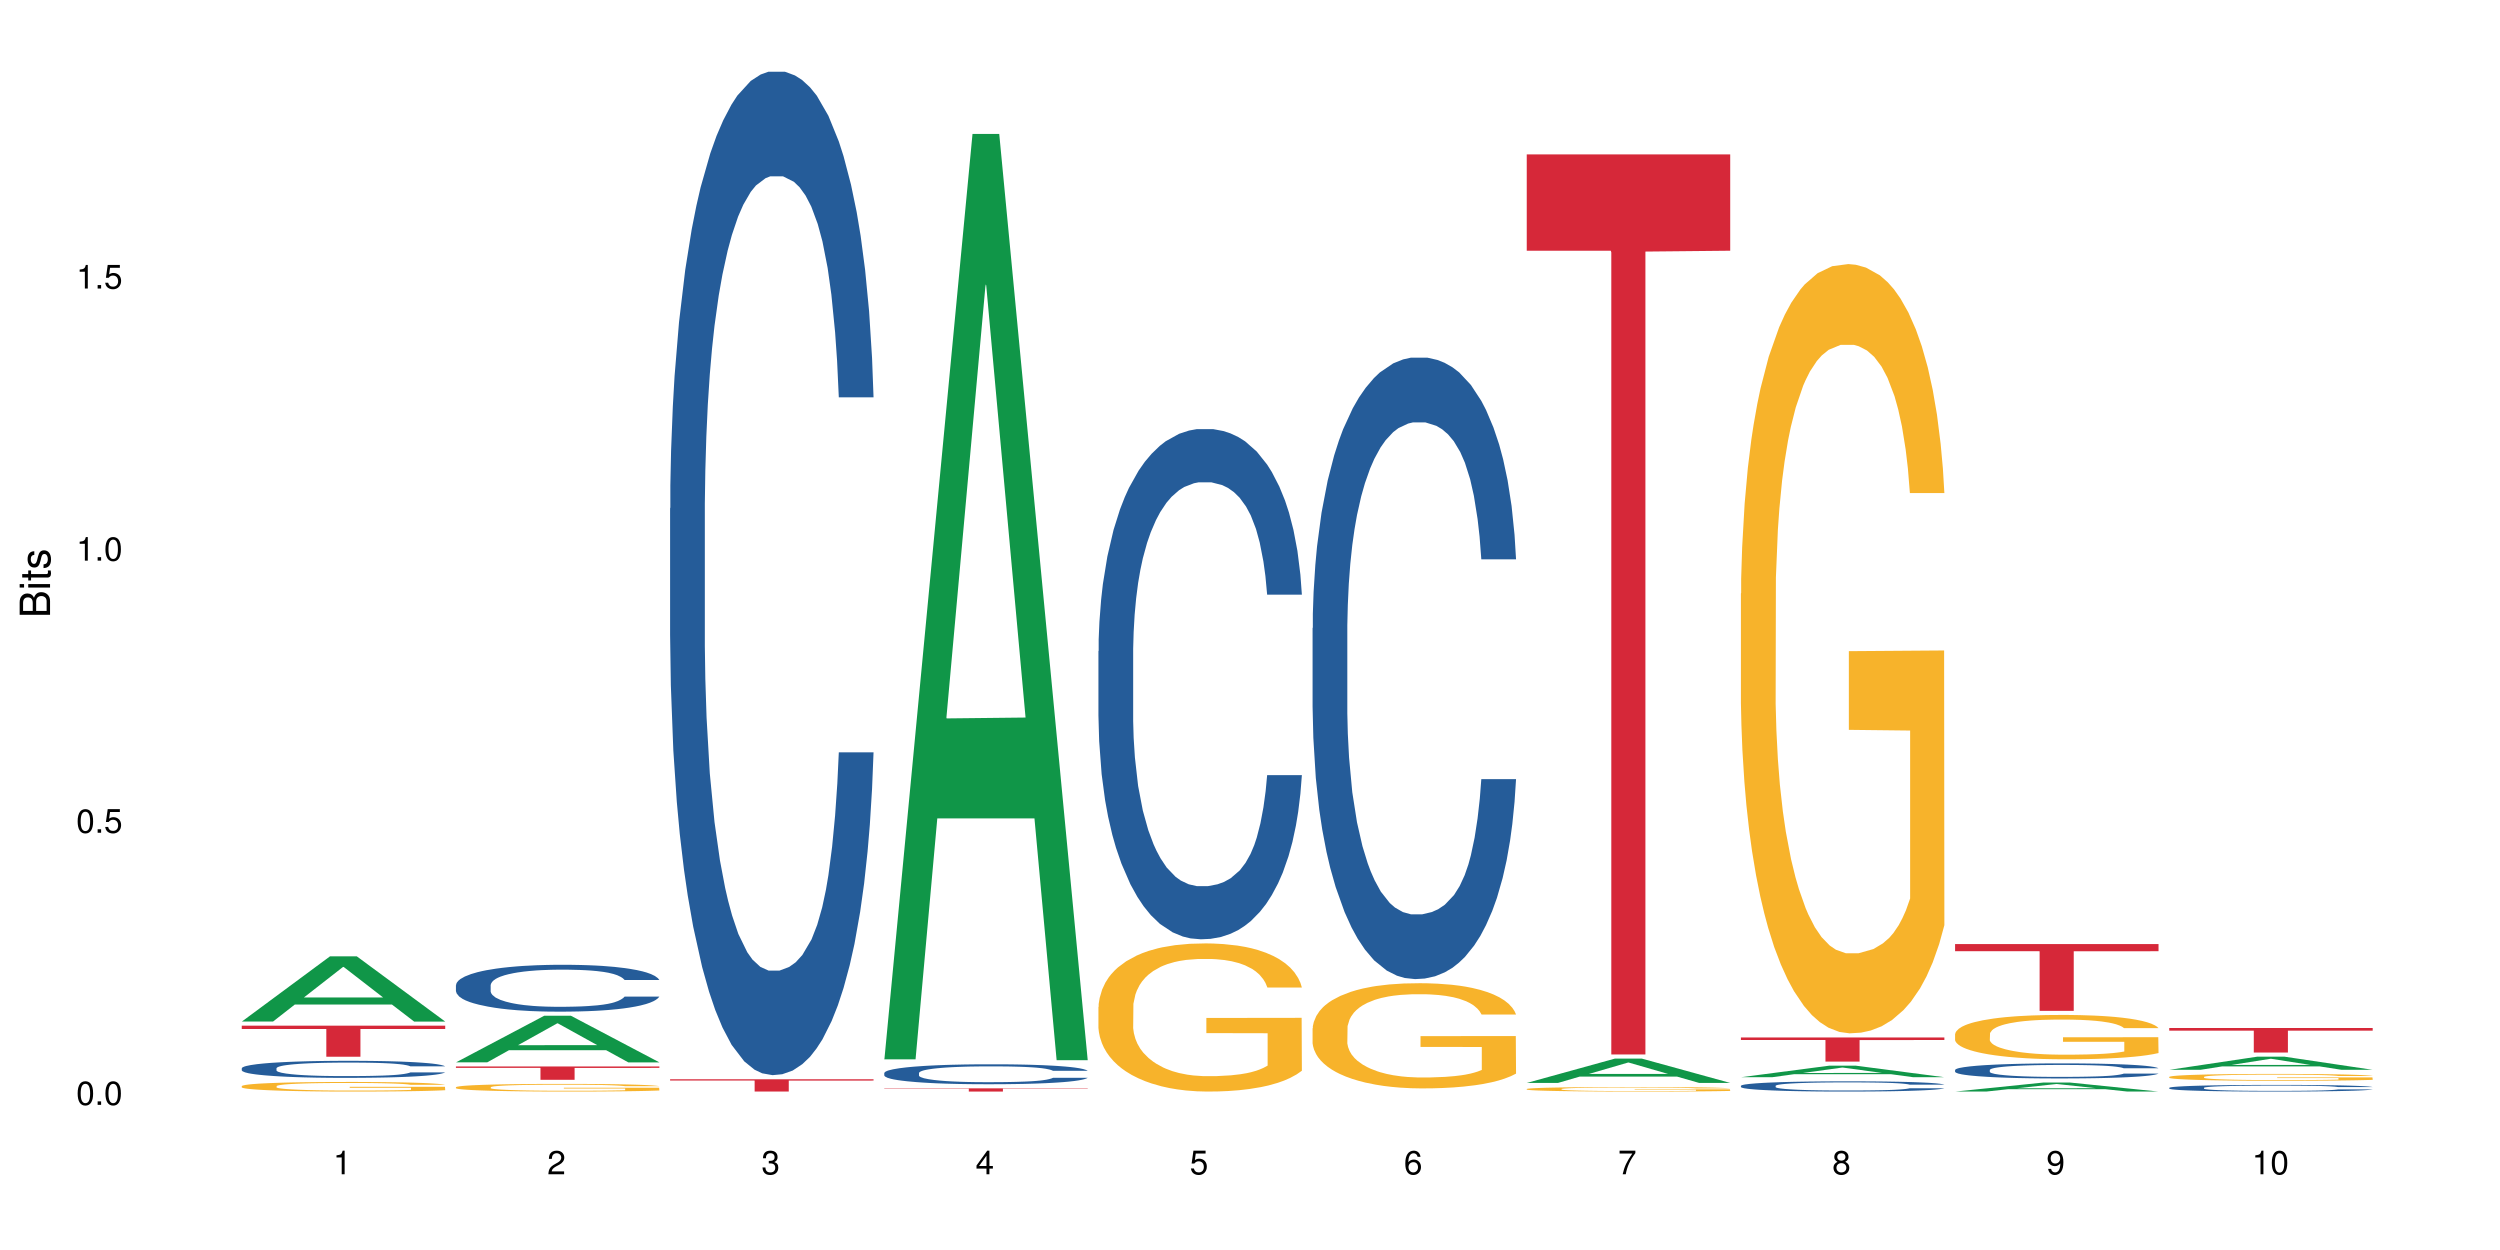 <?xml version="1.0" encoding="UTF-8"?>
<svg xmlns="http://www.w3.org/2000/svg" xmlns:xlink="http://www.w3.org/1999/xlink" width="720pt" height="360pt" viewBox="0 0 720 360" version="1.1">
<defs>
<g>
<symbol overflow="visible" id="glyph0-0">
<path style="stroke:none;" d=""/>
</symbol>
<symbol overflow="visible" id="glyph0-1">
<path style="stroke:none;" d="M 2.641 -6.797 C 2 -6.797 1.422 -6.531 1.078 -6.047 C 0.641 -5.453 0.406 -4.547 0.406 -3.297 C 0.406 -1 1.188 0.219 2.641 0.219 C 4.078 0.219 4.859 -1 4.859 -3.234 C 4.859 -4.562 4.656 -5.438 4.203 -6.047 C 3.844 -6.531 3.281 -6.797 2.641 -6.797 Z M 2.641 -6.047 C 3.547 -6.047 4 -5.125 4 -3.312 C 4 -1.375 3.562 -0.484 2.625 -0.484 C 1.734 -0.484 1.281 -1.422 1.281 -3.281 C 1.281 -5.141 1.734 -6.047 2.641 -6.047 Z M 2.641 -6.047 "/>
</symbol>
<symbol overflow="visible" id="glyph0-2">
<path style="stroke:none;" d="M 1.828 -1 L 0.828 -1 L 0.828 0 L 1.828 0 Z M 1.828 -1 "/>
</symbol>
<symbol overflow="visible" id="glyph0-3">
<path style="stroke:none;" d="M 4.562 -6.797 L 1.062 -6.797 L 0.547 -3.094 L 1.328 -3.094 C 1.719 -3.562 2.047 -3.734 2.578 -3.734 C 3.484 -3.734 4.062 -3.109 4.062 -2.094 C 4.062 -1.125 3.484 -0.531 2.578 -0.531 C 1.828 -0.531 1.375 -0.906 1.188 -1.672 L 0.328 -1.672 C 0.453 -1.109 0.547 -0.844 0.75 -0.594 C 1.125 -0.078 1.828 0.219 2.594 0.219 C 3.969 0.219 4.922 -0.781 4.922 -2.219 C 4.922 -3.562 4.031 -4.484 2.719 -4.484 C 2.25 -4.484 1.859 -4.359 1.469 -4.062 L 1.734 -5.969 L 4.562 -5.969 Z M 4.562 -6.797 "/>
</symbol>
<symbol overflow="visible" id="glyph0-4">
<path style="stroke:none;" d="M 2.484 -4.844 L 2.484 0 L 3.328 0 L 3.328 -6.797 L 2.766 -6.797 C 2.469 -5.75 2.281 -5.609 0.984 -5.453 L 0.984 -4.844 Z M 2.484 -4.844 "/>
</symbol>
<symbol overflow="visible" id="glyph0-5">
<path style="stroke:none;" d="M 4.859 -0.828 L 1.281 -0.828 C 1.359 -1.391 1.672 -1.75 2.5 -2.234 L 3.469 -2.75 C 4.406 -3.266 4.906 -3.969 4.906 -4.812 C 4.906 -5.375 4.672 -5.906 4.266 -6.266 C 3.859 -6.625 3.375 -6.797 2.719 -6.797 C 1.859 -6.797 1.219 -6.5 0.844 -5.922 C 0.609 -5.562 0.5 -5.125 0.484 -4.438 L 1.328 -4.438 C 1.359 -4.906 1.406 -5.188 1.531 -5.406 C 1.75 -5.812 2.188 -6.062 2.703 -6.062 C 3.469 -6.062 4.031 -5.516 4.031 -4.781 C 4.031 -4.25 3.719 -3.797 3.125 -3.438 L 2.234 -2.938 C 0.812 -2.141 0.406 -1.5 0.328 0 L 4.859 0 Z M 4.859 -0.828 "/>
</symbol>
<symbol overflow="visible" id="glyph0-6">
<path style="stroke:none;" d="M 2.125 -3.125 L 2.578 -3.125 C 3.516 -3.125 3.984 -2.703 3.984 -1.891 C 3.984 -1.031 3.469 -0.531 2.578 -0.531 C 1.656 -0.531 1.203 -0.984 1.156 -1.969 L 0.312 -1.969 C 0.344 -1.422 0.438 -1.078 0.609 -0.766 C 0.953 -0.109 1.625 0.219 2.547 0.219 C 3.953 0.219 4.859 -0.609 4.859 -1.906 C 4.859 -2.766 4.516 -3.25 3.703 -3.516 C 4.344 -3.766 4.656 -4.25 4.656 -4.938 C 4.656 -6.109 3.875 -6.797 2.578 -6.797 C 1.203 -6.797 0.484 -6.047 0.453 -4.609 L 1.297 -4.609 C 1.312 -5.016 1.344 -5.25 1.453 -5.453 C 1.641 -5.828 2.062 -6.062 2.594 -6.062 C 3.344 -6.062 3.797 -5.625 3.797 -4.906 C 3.797 -4.422 3.609 -4.141 3.25 -3.984 C 3.016 -3.891 2.719 -3.844 2.125 -3.844 Z M 2.125 -3.125 "/>
</symbol>
<symbol overflow="visible" id="glyph0-7">
<path style="stroke:none;" d="M 3.141 -1.625 L 3.141 0 L 3.984 0 L 3.984 -1.625 L 4.984 -1.625 L 4.984 -2.391 L 3.984 -2.391 L 3.984 -6.797 L 3.359 -6.797 L 0.266 -2.516 L 0.266 -1.625 Z M 3.141 -2.391 L 1 -2.391 L 3.141 -5.359 Z M 3.141 -2.391 "/>
</symbol>
<symbol overflow="visible" id="glyph0-8">
<path style="stroke:none;" d="M 4.781 -5.031 C 4.609 -6.141 3.891 -6.797 2.844 -6.797 C 2.094 -6.797 1.422 -6.438 1.031 -5.828 C 0.609 -5.172 0.406 -4.344 0.406 -3.094 C 0.406 -1.953 0.578 -1.234 0.984 -0.625 C 1.359 -0.078 1.953 0.219 2.703 0.219 C 3.984 0.219 4.922 -0.734 4.922 -2.078 C 4.922 -3.344 4.062 -4.234 2.844 -4.234 C 2.172 -4.234 1.641 -3.969 1.281 -3.469 C 1.281 -5.125 1.828 -6.047 2.797 -6.047 C 3.391 -6.047 3.797 -5.672 3.938 -5.031 Z M 2.734 -3.484 C 3.547 -3.484 4.062 -2.922 4.062 -2 C 4.062 -1.156 3.484 -0.531 2.703 -0.531 C 1.922 -0.531 1.328 -1.188 1.328 -2.047 C 1.328 -2.891 1.906 -3.484 2.734 -3.484 Z M 2.734 -3.484 "/>
</symbol>
<symbol overflow="visible" id="glyph0-9">
<path style="stroke:none;" d="M 4.984 -6.797 L 0.438 -6.797 L 0.438 -5.969 L 4.109 -5.969 C 2.5 -3.656 1.828 -2.234 1.328 0 L 2.219 0 C 2.594 -2.172 3.453 -4.047 4.984 -6.094 Z M 4.984 -6.797 "/>
</symbol>
<symbol overflow="visible" id="glyph0-10">
<path style="stroke:none;" d="M 3.75 -3.578 C 4.453 -4 4.688 -4.344 4.688 -4.984 C 4.688 -6.047 3.844 -6.797 2.641 -6.797 C 1.438 -6.797 0.594 -6.047 0.594 -4.984 C 0.594 -4.359 0.828 -4.016 1.516 -3.578 C 0.734 -3.203 0.359 -2.641 0.359 -1.891 C 0.359 -0.641 1.297 0.219 2.641 0.219 C 3.984 0.219 4.922 -0.641 4.922 -1.875 C 4.922 -2.641 4.531 -3.203 3.75 -3.578 Z M 2.641 -6.047 C 3.359 -6.047 3.812 -5.625 3.812 -4.969 C 3.812 -4.344 3.344 -3.922 2.641 -3.922 C 1.922 -3.922 1.453 -4.344 1.453 -4.984 C 1.453 -5.625 1.922 -6.047 2.641 -6.047 Z M 2.641 -3.203 C 3.484 -3.203 4.062 -2.672 4.062 -1.875 C 4.062 -1.062 3.484 -0.531 2.625 -0.531 C 1.797 -0.531 1.219 -1.078 1.219 -1.875 C 1.219 -2.672 1.797 -3.203 2.641 -3.203 Z M 2.641 -3.203 "/>
</symbol>
<symbol overflow="visible" id="glyph0-11">
<path style="stroke:none;" d="M 0.516 -1.547 C 0.672 -0.438 1.406 0.219 2.438 0.219 C 3.188 0.219 3.859 -0.141 4.266 -0.75 C 4.688 -1.406 4.891 -2.25 4.891 -3.484 C 4.891 -4.625 4.703 -5.359 4.312 -5.953 C 3.938 -6.5 3.344 -6.797 2.594 -6.797 C 1.297 -6.797 0.359 -5.844 0.359 -4.516 C 0.359 -3.25 1.234 -2.344 2.453 -2.344 C 3.094 -2.344 3.562 -2.578 4.016 -3.109 C 4 -1.453 3.469 -0.531 2.5 -0.531 C 1.906 -0.531 1.484 -0.906 1.359 -1.547 Z M 2.578 -6.062 C 3.375 -6.062 3.969 -5.406 3.969 -4.531 C 3.969 -3.688 3.375 -3.094 2.547 -3.094 C 1.734 -3.094 1.234 -3.672 1.234 -4.578 C 1.234 -5.438 1.797 -6.062 2.578 -6.062 Z M 2.578 -6.062 "/>
</symbol>
<symbol overflow="visible" id="glyph1-0">
<path style="stroke:none;" d=""/>
</symbol>
<symbol overflow="visible" id="glyph1-1">
<path style="stroke:none;" d="M 0 -0.953 L 0 -4.891 C 0 -5.719 -0.234 -6.344 -0.734 -6.797 C -1.188 -7.234 -1.812 -7.469 -2.5 -7.469 C -3.547 -7.469 -4.188 -7 -4.625 -5.875 C -4.984 -6.672 -5.641 -7.094 -6.531 -7.094 C -7.156 -7.094 -7.734 -6.859 -8.141 -6.391 C -8.562 -5.938 -8.75 -5.344 -8.75 -4.5 L -8.75 -0.953 Z M -4.984 -2.062 L -7.766 -2.062 L -7.766 -4.219 C -7.766 -4.844 -7.688 -5.203 -7.453 -5.5 C -7.219 -5.812 -6.859 -5.969 -6.375 -5.969 C -5.906 -5.969 -5.531 -5.812 -5.297 -5.5 C -5.062 -5.203 -4.984 -4.844 -4.984 -4.219 Z M -0.984 -2.062 L -4 -2.062 L -4 -4.781 C -4 -5.328 -3.859 -5.688 -3.578 -5.953 C -3.297 -6.219 -2.922 -6.359 -2.484 -6.359 C -2.062 -6.359 -1.688 -6.219 -1.406 -5.953 C -1.109 -5.688 -0.984 -5.328 -0.984 -4.781 Z M -0.984 -2.062 "/>
</symbol>
<symbol overflow="visible" id="glyph1-2">
<path style="stroke:none;" d="M -6.281 -1.797 L -6.281 -0.797 L 0 -0.797 L 0 -1.797 Z M -8.75 -1.797 L -8.75 -0.797 L -7.484 -0.797 L -7.484 -1.797 Z M -8.75 -1.797 "/>
</symbol>
<symbol overflow="visible" id="glyph1-3">
<path style="stroke:none;" d="M -6.281 -3.047 L -6.281 -2.016 L -8.016 -2.016 L -8.016 -1.016 L -6.281 -1.016 L -6.281 -0.172 L -5.469 -0.172 L -5.469 -1.016 L -0.719 -1.016 C -0.078 -1.016 0.281 -1.453 0.281 -2.234 C 0.281 -2.469 0.25 -2.719 0.188 -3.047 L -0.641 -3.047 C -0.609 -2.922 -0.594 -2.766 -0.594 -2.562 C -0.594 -2.141 -0.719 -2.016 -1.156 -2.016 L -5.469 -2.016 L -5.469 -3.047 Z M -6.281 -3.047 "/>
</symbol>
<symbol overflow="visible" id="glyph1-4">
<path style="stroke:none;" d="M -4.531 -5.25 C -5.766 -5.25 -6.469 -4.422 -6.469 -2.969 C -6.469 -1.516 -5.719 -0.562 -4.547 -0.562 C -3.562 -0.562 -3.094 -1.062 -2.734 -2.562 L -2.516 -3.484 C -2.344 -4.188 -2.094 -4.469 -1.625 -4.469 C -1.047 -4.469 -0.641 -3.875 -0.641 -3 C -0.641 -2.453 -0.797 -2 -1.062 -1.75 C -1.25 -1.594 -1.422 -1.531 -1.875 -1.469 L -1.875 -0.406 C -0.422 -0.453 0.281 -1.266 0.281 -2.922 C 0.281 -4.5 -0.5 -5.516 -1.719 -5.516 C -2.656 -5.516 -3.172 -4.984 -3.469 -3.734 L -3.703 -2.766 C -3.891 -1.953 -4.156 -1.609 -4.594 -1.609 C -5.172 -1.609 -5.547 -2.125 -5.547 -2.938 C -5.547 -3.75 -5.203 -4.172 -4.531 -4.203 Z M -4.531 -5.25 "/>
</symbol>
</g>
</defs>
<g id="surface95703">
<rect x="0" y="0" width="720" height="360" style="fill:rgb(100%,100%,100%);fill-opacity:1;stroke:none;"/>
<path style=" stroke:none;fill-rule:nonzero;fill:rgb(6.275%,58.824%,28.235%);fill-opacity:1;" d="M 69.629 294.195 L 69.691 294.18 L 95.047 275.418 L 102.746 275.418 L 128.223 294.215 L 119.273 294.215 L 112.887 289.309 L 84.902 289.309 L 78.645 294.195 L 69.629 294.195 L 87.598 287.277 L 110.32 287.262 L 98.988 278.488 L 98.863 278.473 L 98.738 278.523 L 87.535 287.262 L 87.598 287.277 Z M 69.629 294.195 "/>
<path style=" stroke:none;fill-rule:nonzero;fill:rgb(14.51%,36.078%,60%);fill-opacity:1;" d="M 69.629 307.652 L 69.699 307.648 L 69.699 307.539 L 69.914 307.371 L 70.414 307.156 L 70.914 307.008 L 72.203 306.742 L 73.988 306.484 L 75.848 306.289 L 77.203 306.172 L 78.418 306.082 L 81.207 305.918 L 82.992 305.832 L 84.922 305.754 L 87.281 305.68 L 88.996 305.633 L 92.852 305.562 L 95.711 305.531 L 97.926 305.516 L 102.715 305.516 L 105.574 305.535 L 107.645 305.559 L 109.93 305.594 L 111.859 305.633 L 115.219 305.73 L 118.219 305.859 L 119.578 305.93 L 121.723 306.07 L 123.367 306.203 L 124.508 306.32 L 125.797 306.484 L 126.938 306.688 L 127.797 306.918 L 128.223 307.109 L 118.219 307.109 L 117.719 306.93 L 117.148 306.793 L 116.078 306.605 L 115.004 306.477 L 113.504 306.348 L 112.148 306.262 L 110.289 306.176 L 108.645 306.121 L 106.93 306.082 L 105.285 306.055 L 102.141 306.027 L 98.5 306.027 L 97.141 306.039 L 94.355 306.074 L 92.852 306.105 L 90.711 306.168 L 89.207 306.227 L 87.422 306.316 L 86.207 306.391 L 84.707 306.508 L 83.637 306.613 L 82.422 306.762 L 81.707 306.871 L 81.062 306.996 L 80.492 307.145 L 80.062 307.301 L 79.777 307.469 L 79.633 307.629 L 79.633 308.324 L 79.777 308.488 L 80.133 308.676 L 81.062 308.949 L 82.422 309.188 L 83.992 309.375 L 85.492 309.512 L 86.352 309.574 L 87.492 309.645 L 89.281 309.734 L 91.852 309.824 L 93.352 309.859 L 95.641 309.895 L 97.996 309.914 L 101.141 309.914 L 103.93 309.895 L 105.785 309.875 L 107.715 309.836 L 110.359 309.762 L 112.004 309.688 L 113.434 309.605 L 114.504 309.52 L 115.219 309.445 L 116.293 309.309 L 117.148 309.156 L 117.793 309 L 118.219 308.848 L 128.223 308.848 L 127.797 309.023 L 127.152 309.199 L 126.508 309.332 L 125.508 309.488 L 124.367 309.625 L 122.723 309.785 L 121.363 309.887 L 119.578 310 L 117.934 310.086 L 116.148 310.16 L 113.504 310.25 L 111.789 310.297 L 109.93 310.336 L 107.715 310.371 L 104.93 310.402 L 101.93 310.422 L 99.141 310.426 L 96.141 310.418 L 93.926 310.398 L 90.996 310.359 L 87.352 310.277 L 84.707 310.191 L 82.633 310.105 L 80.848 310.016 L 78.848 309.895 L 76.273 309.699 L 74.703 309.547 L 73.633 309.422 L 72.418 309.246 L 71.559 309.09 L 70.559 308.836 L 69.844 308.52 L 69.629 308.273 Z M 69.629 307.652 "/>
<path style=" stroke:none;fill-rule:nonzero;fill:rgb(96.863%,70.196%,16.863%);fill-opacity:1;" d="M 69.629 312.789 L 69.699 312.785 L 69.699 312.734 L 69.988 312.621 L 70.703 312.465 L 71.629 312.336 L 72.629 312.234 L 73.273 312.184 L 74.344 312.105 L 75.273 312.051 L 77.633 311.938 L 80.633 311.832 L 82.277 311.785 L 84.137 311.742 L 86.777 311.695 L 87.992 311.68 L 91.711 311.637 L 95.926 311.613 L 100.57 311.605 L 102.715 311.605 L 105.645 311.617 L 109.645 311.645 L 111.934 311.672 L 113.719 311.695 L 115.578 311.727 L 117.863 311.777 L 120.008 311.84 L 121.723 311.898 L 123.438 311.977 L 124.867 312.059 L 126.082 312.145 L 127.152 312.25 L 127.797 312.34 L 128.223 312.43 L 118.293 312.43 L 117.719 312.34 L 117.078 312.27 L 116.004 312.188 L 114.934 312.129 L 113.863 312.078 L 111.859 312.016 L 110.145 311.973 L 108.004 311.938 L 105.93 311.914 L 103.57 311.898 L 102.141 311.895 L 98.355 311.895 L 94.926 311.914 L 92.926 311.934 L 91.496 311.953 L 89.496 311.992 L 88.281 312.02 L 87.566 312.043 L 85.422 312.121 L 83.992 312.191 L 83.207 312.238 L 82.207 312.312 L 81.492 312.383 L 80.707 312.484 L 80.277 312.559 L 79.703 312.73 L 79.633 313.188 L 79.848 313.281 L 80.277 313.387 L 80.848 313.477 L 81.707 313.574 L 82.562 313.645 L 84.062 313.746 L 85.352 313.809 L 86.352 313.852 L 88.281 313.922 L 89.066 313.945 L 90.922 313.988 L 92.852 314.023 L 95.211 314.055 L 96.996 314.07 L 99.855 314.082 L 103.5 314.082 L 107.789 314.066 L 110.504 314.047 L 112.359 314.027 L 113.574 314.008 L 115.078 313.98 L 116.148 313.957 L 117.148 313.93 L 118.363 313.887 L 118.363 313.281 L 100.715 313.281 L 100.715 312.996 L 128.152 312.992 L 128.223 313.98 L 126.723 314.051 L 124.867 314.117 L 123.078 314.168 L 121.223 314.211 L 118.578 314.258 L 116.434 314.289 L 113.148 314.324 L 110.145 314.344 L 107 314.359 L 104.215 314.367 L 100.93 314.371 L 97.996 314.367 L 94.855 314.352 L 92.352 314.332 L 90.066 314.305 L 87.781 314.273 L 84.922 314.219 L 83.062 314.176 L 81.133 314.125 L 79.203 314.059 L 77.488 313.992 L 76.348 313.938 L 75.203 313.879 L 73.988 313.801 L 72.844 313.715 L 71.988 313.637 L 71.203 313.551 L 70.629 313.465 L 70.059 313.352 L 69.773 313.262 L 69.629 313.184 Z M 69.629 312.789 "/>
<path style=" stroke:none;fill-rule:nonzero;fill:rgb(83.922%,15.686%,22.353%);fill-opacity:1;" d="M 69.629 295.395 L 128.223 295.395 L 128.223 296.352 L 103.805 296.359 L 103.805 304.336 L 93.98 304.336 L 93.98 296.367 L 93.836 296.352 L 69.629 296.352 Z M 69.629 295.395 "/>
<path style=" stroke:none;fill-rule:nonzero;fill:rgb(6.275%,58.824%,28.235%);fill-opacity:1;" d="M 131.309 305.953 L 131.371 305.941 L 156.727 292.539 L 164.426 292.539 L 189.902 305.965 L 180.953 305.965 L 174.566 302.461 L 146.582 302.461 L 140.324 305.953 L 131.309 305.953 L 149.273 301.012 L 172 301 L 160.668 294.73 L 160.543 294.719 L 160.418 294.758 L 149.211 301 L 149.273 301.012 Z M 131.309 305.953 "/>
<path style=" stroke:none;fill-rule:nonzero;fill:rgb(14.51%,36.078%,60%);fill-opacity:1;" d="M 131.309 283.738 L 131.379 283.727 L 131.379 283.43 L 131.594 282.961 L 132.094 282.367 L 132.594 281.961 L 133.883 281.234 L 135.668 280.531 L 137.523 279.988 L 138.883 279.668 L 140.098 279.422 L 142.883 278.965 L 144.672 278.73 L 146.602 278.52 L 148.957 278.312 L 150.672 278.188 L 154.531 277.992 L 157.391 277.906 L 159.605 277.867 L 164.395 277.867 L 167.25 277.918 L 169.324 277.98 L 171.609 278.078 L 173.539 278.188 L 176.898 278.461 L 179.898 278.805 L 181.258 279.004 L 183.402 279.383 L 185.043 279.754 L 186.188 280.074 L 187.473 280.531 L 188.617 281.086 L 189.477 281.715 L 189.902 282.246 L 179.898 282.246 L 179.398 281.754 L 178.828 281.371 L 177.758 280.863 L 176.684 280.508 L 175.184 280.148 L 173.824 279.914 L 171.969 279.68 L 170.324 279.531 L 168.609 279.422 L 166.965 279.348 L 163.82 279.273 L 160.176 279.273 L 158.82 279.297 L 156.031 279.398 L 154.531 279.484 L 152.387 279.656 L 150.887 279.816 L 149.102 280.062 L 147.887 280.273 L 146.387 280.594 L 145.312 280.875 L 144.098 281.285 L 143.387 281.594 L 142.742 281.938 L 142.172 282.344 L 141.742 282.777 L 141.457 283.23 L 141.312 283.676 L 141.312 285.586 L 141.457 286.031 L 141.812 286.551 L 142.742 287.301 L 144.098 287.957 L 145.672 288.473 L 147.172 288.844 L 148.031 289.016 L 149.172 289.215 L 150.961 289.461 L 153.531 289.707 L 155.031 289.805 L 157.32 289.902 L 159.676 289.953 L 162.82 289.953 L 165.609 289.902 L 167.465 289.844 L 169.395 289.742 L 172.039 289.535 L 173.684 289.336 L 175.113 289.102 L 176.184 288.867 L 176.898 288.672 L 177.969 288.289 L 178.828 287.867 L 179.473 287.438 L 179.898 287.02 L 189.902 287.02 L 189.477 287.512 L 188.832 287.992 L 188.188 288.352 L 187.188 288.781 L 186.047 289.164 L 184.402 289.594 L 183.043 289.879 L 181.258 290.188 L 179.613 290.422 L 177.828 290.633 L 175.184 290.879 L 173.469 291 L 171.609 291.113 L 169.395 291.211 L 166.609 291.297 L 163.605 291.348 L 160.82 291.359 L 157.82 291.336 L 155.605 291.285 L 152.676 291.176 L 149.031 290.953 L 146.387 290.719 L 144.312 290.484 L 142.527 290.238 L 140.527 289.902 L 137.953 289.359 L 136.383 288.941 L 135.309 288.598 L 134.094 288.117 L 133.238 287.684 L 132.238 286.992 L 131.523 286.117 L 131.309 285.441 Z M 131.309 283.738 "/>
<path style=" stroke:none;fill-rule:nonzero;fill:rgb(96.863%,70.196%,16.863%);fill-opacity:1;" d="M 131.309 313.109 L 131.379 313.105 L 131.379 313.066 L 131.664 312.977 L 132.379 312.852 L 133.309 312.746 L 134.309 312.668 L 134.953 312.625 L 136.023 312.562 L 136.953 312.52 L 139.312 312.43 L 142.312 312.344 L 143.957 312.309 L 145.812 312.273 L 148.457 312.234 L 149.672 312.223 L 153.391 312.188 L 157.605 312.168 L 162.25 312.164 L 164.395 312.164 L 167.324 312.172 L 171.324 312.195 L 173.613 312.215 L 175.398 312.234 L 177.254 312.262 L 179.543 312.301 L 181.688 312.352 L 183.402 312.398 L 185.117 312.461 L 186.547 312.523 L 187.762 312.594 L 188.832 312.68 L 189.477 312.75 L 189.902 312.82 L 179.973 312.82 L 179.398 312.75 L 178.758 312.695 L 177.684 312.629 L 176.613 312.582 L 175.539 312.543 L 173.539 312.488 L 171.824 312.457 L 169.68 312.43 L 167.609 312.41 L 165.25 312.398 L 163.82 312.395 L 160.035 312.395 L 156.605 312.41 L 154.605 312.426 L 153.176 312.441 L 151.172 312.473 L 149.957 312.496 L 149.246 312.512 L 147.102 312.574 L 145.672 312.629 L 144.887 312.668 L 143.887 312.73 L 143.172 312.785 L 142.383 312.863 L 141.957 312.926 L 141.383 313.062 L 141.312 313.426 L 141.527 313.5 L 141.957 313.586 L 142.527 313.656 L 143.387 313.734 L 144.242 313.793 L 145.742 313.871 L 147.027 313.922 L 148.031 313.957 L 149.957 314.012 L 150.746 314.031 L 152.602 314.066 L 154.531 314.094 L 156.891 314.117 L 158.676 314.129 L 161.535 314.141 L 165.18 314.141 L 169.469 314.129 L 172.184 314.113 L 174.039 314.098 L 175.254 314.082 L 176.754 314.059 L 177.828 314.039 L 178.828 314.02 L 180.043 313.984 L 180.043 313.5 L 162.391 313.5 L 162.391 313.273 L 189.832 313.273 L 189.902 314.059 L 188.402 314.113 L 186.547 314.168 L 184.758 314.207 L 182.902 314.242 L 180.258 314.281 L 178.113 314.305 L 174.824 314.332 L 171.824 314.352 L 168.68 314.363 L 165.895 314.367 L 162.605 314.371 L 159.676 314.367 L 156.531 314.355 L 154.031 314.34 L 151.746 314.316 L 149.457 314.293 L 146.602 314.25 L 144.742 314.215 L 142.812 314.172 L 140.883 314.121 L 139.168 314.066 L 138.027 314.027 L 136.883 313.977 L 135.668 313.918 L 134.523 313.848 L 133.668 313.785 L 132.879 313.715 L 132.309 313.648 L 131.738 313.559 L 131.453 313.484 L 131.309 313.422 Z M 131.309 313.109 "/>
<path style=" stroke:none;fill-rule:nonzero;fill:rgb(83.922%,15.686%,22.353%);fill-opacity:1;" d="M 131.309 307.145 L 189.902 307.145 L 189.902 307.555 L 165.484 307.559 L 165.484 310.984 L 155.656 310.984 L 155.656 307.562 L 155.516 307.555 L 131.309 307.555 Z M 131.309 307.145 "/>
<path style=" stroke:none;fill-rule:nonzero;fill:rgb(14.51%,36.078%,60%);fill-opacity:1;" d="M 192.988 146.398 L 193.059 146.133 L 193.059 139.793 L 193.273 129.758 L 193.773 117.078 L 194.273 108.359 L 195.559 92.777 L 197.348 77.719 L 199.203 66.098 L 200.562 59.23 L 201.777 53.945 L 204.562 44.172 L 206.352 39.152 L 208.281 34.664 L 210.637 30.172 L 212.352 27.531 L 216.211 23.305 L 219.07 21.457 L 221.285 20.664 L 226.074 20.664 L 228.93 21.719 L 231.004 23.039 L 233.289 25.152 L 235.219 27.531 L 238.578 33.344 L 241.578 40.738 L 242.938 44.965 L 245.082 53.152 L 246.723 61.078 L 247.867 67.945 L 249.152 77.719 L 250.297 89.605 L 251.152 103.078 L 251.582 114.438 L 241.578 114.438 L 241.078 103.871 L 240.508 95.68 L 239.434 84.852 L 238.363 77.191 L 236.863 69.531 L 235.504 64.512 L 233.648 59.492 L 232.004 56.324 L 230.289 53.945 L 228.645 52.359 L 225.5 50.777 L 221.855 50.777 L 220.5 51.305 L 217.711 53.418 L 216.211 55.266 L 214.066 58.965 L 212.566 62.398 L 210.781 67.684 L 209.566 72.172 L 208.066 79.039 L 206.992 85.117 L 205.777 93.832 L 205.062 100.438 L 204.422 107.832 L 203.848 116.551 L 203.422 125.793 L 203.133 135.566 L 202.992 145.078 L 202.992 186.02 L 203.133 195.531 L 203.492 206.625 L 204.422 222.738 L 205.777 236.738 L 207.352 247.832 L 208.852 255.758 L 209.707 259.453 L 210.852 263.68 L 212.637 268.965 L 215.211 274.246 L 216.711 276.359 L 219 278.473 L 221.355 279.531 L 224.5 279.531 L 227.289 278.473 L 229.145 277.152 L 231.074 275.039 L 233.719 270.551 L 235.363 266.324 L 236.793 261.305 L 237.863 256.285 L 238.578 252.059 L 239.648 243.871 L 240.508 234.891 L 241.148 225.645 L 241.578 216.664 L 251.582 216.664 L 251.152 227.227 L 250.512 237.531 L 249.867 245.191 L 248.867 254.438 L 247.723 262.625 L 246.082 271.871 L 244.723 277.945 L 242.938 284.551 L 241.293 289.566 L 239.508 294.059 L 236.863 299.34 L 235.148 301.984 L 233.289 304.359 L 231.074 306.473 L 228.289 308.324 L 225.285 309.379 L 222.5 309.645 L 219.5 309.113 L 217.285 308.059 L 214.352 305.68 L 210.711 300.926 L 208.066 295.906 L 205.992 290.887 L 204.207 285.605 L 202.207 278.473 L 199.633 266.852 L 198.062 257.871 L 196.988 250.473 L 195.773 240.172 L 194.918 230.926 L 193.918 216.133 L 193.203 197.379 L 192.988 182.852 Z M 192.988 146.398 "/>
<path style=" stroke:none;fill-rule:nonzero;fill:rgb(83.922%,15.686%,22.353%);fill-opacity:1;" d="M 192.988 310.824 L 251.582 310.824 L 251.582 311.203 L 227.164 311.207 L 227.164 314.371 L 217.336 314.371 L 217.336 311.211 L 217.195 311.203 L 192.988 311.203 Z M 192.988 310.824 "/>
<path style=" stroke:none;fill-rule:nonzero;fill:rgb(6.275%,58.824%,28.235%);fill-opacity:1;" d="M 254.668 305.09 L 254.73 304.84 L 280.082 38.582 L 287.781 38.582 L 313.262 305.34 L 304.309 305.34 L 297.926 235.707 L 269.941 235.707 L 263.68 305.09 L 254.668 305.09 L 272.633 206.902 L 295.359 206.652 L 284.027 82.164 L 283.902 81.914 L 283.777 82.668 L 272.57 206.652 L 272.633 206.902 Z M 254.668 305.09 "/>
<path style=" stroke:none;fill-rule:nonzero;fill:rgb(14.51%,36.078%,60%);fill-opacity:1;" d="M 254.668 309.02 L 254.738 309.012 L 254.738 308.887 L 254.953 308.688 L 255.453 308.434 L 255.953 308.262 L 257.238 307.953 L 259.027 307.652 L 260.883 307.422 L 262.242 307.285 L 263.457 307.18 L 266.242 306.984 L 268.031 306.887 L 269.957 306.797 L 272.316 306.707 L 274.031 306.656 L 277.891 306.57 L 280.75 306.535 L 282.965 306.52 L 287.75 306.52 L 290.609 306.539 L 292.684 306.566 L 294.969 306.609 L 296.898 306.656 L 300.258 306.77 L 303.258 306.918 L 304.617 307 L 306.758 307.164 L 308.402 307.32 L 309.547 307.457 L 310.832 307.652 L 311.977 307.891 L 312.832 308.156 L 313.262 308.383 L 303.258 308.383 L 302.758 308.172 L 302.188 308.012 L 301.113 307.793 L 300.043 307.641 L 298.543 307.488 L 297.184 307.391 L 295.328 307.289 L 293.684 307.227 L 291.969 307.18 L 290.324 307.148 L 287.18 307.117 L 283.535 307.117 L 282.18 307.129 L 279.391 307.168 L 277.891 307.207 L 275.746 307.281 L 274.246 307.348 L 272.461 307.453 L 271.246 307.543 L 269.746 307.68 L 268.672 307.801 L 267.457 307.973 L 266.742 308.105 L 266.102 308.25 L 265.527 308.426 L 265.102 308.609 L 264.812 308.805 L 264.672 308.992 L 264.672 309.805 L 264.812 309.996 L 265.172 310.215 L 266.102 310.535 L 267.457 310.812 L 269.031 311.035 L 270.531 311.191 L 271.387 311.266 L 272.531 311.352 L 274.316 311.453 L 276.891 311.559 L 278.391 311.602 L 280.676 311.645 L 283.035 311.664 L 286.18 311.664 L 288.965 311.645 L 290.824 311.617 L 292.754 311.574 L 295.398 311.484 L 297.043 311.402 L 298.469 311.301 L 299.543 311.203 L 300.258 311.117 L 301.328 310.957 L 302.188 310.777 L 302.828 310.594 L 303.258 310.414 L 313.262 310.414 L 312.832 310.625 L 312.191 310.828 L 311.547 310.98 L 310.547 311.164 L 309.402 311.328 L 307.762 311.512 L 306.402 311.633 L 304.617 311.766 L 302.973 311.863 L 301.188 311.953 L 298.543 312.059 L 296.828 312.109 L 294.969 312.16 L 292.754 312.199 L 289.969 312.238 L 286.965 312.258 L 284.18 312.262 L 281.176 312.254 L 278.961 312.23 L 276.031 312.184 L 272.387 312.09 L 269.746 311.992 L 267.672 311.891 L 265.887 311.785 L 263.887 311.645 L 261.312 311.414 L 259.742 311.234 L 258.668 311.086 L 257.453 310.883 L 256.598 310.699 L 255.598 310.406 L 254.883 310.031 L 254.668 309.742 Z M 254.668 309.02 "/>
<path style=" stroke:none;fill-rule:nonzero;fill:rgb(83.922%,15.686%,22.353%);fill-opacity:1;" d="M 254.668 313.441 L 313.262 313.441 L 313.262 313.543 L 288.84 313.543 L 288.84 314.371 L 279.016 314.371 L 279.016 313.543 L 254.668 313.543 Z M 254.668 313.441 "/>
<path style=" stroke:none;fill-rule:nonzero;fill:rgb(14.51%,36.078%,60%);fill-opacity:1;" d="M 316.348 187.523 L 316.418 187.391 L 316.418 184.164 L 316.633 179.062 L 317.133 172.617 L 317.633 168.184 L 318.918 160.262 L 320.703 152.605 L 322.562 146.695 L 323.922 143.203 L 325.137 140.516 L 327.922 135.547 L 329.707 132.996 L 331.637 130.715 L 333.996 128.43 L 335.711 127.086 L 339.57 124.938 L 342.43 124 L 344.645 123.594 L 349.43 123.594 L 352.289 124.133 L 354.363 124.805 L 356.648 125.879 L 358.578 127.086 L 361.938 130.043 L 364.938 133.801 L 366.293 135.953 L 368.438 140.113 L 370.082 144.145 L 371.227 147.637 L 372.512 152.605 L 373.656 158.648 L 374.512 165.496 L 374.941 171.273 L 364.938 171.273 L 364.438 165.902 L 363.867 161.738 L 362.793 156.23 L 361.723 152.336 L 360.223 148.441 L 358.863 145.891 L 357.004 143.336 L 355.363 141.727 L 353.648 140.516 L 352.004 139.711 L 348.859 138.906 L 345.215 138.906 L 343.855 139.176 L 341.07 140.25 L 339.57 141.188 L 337.426 143.07 L 335.926 144.816 L 334.141 147.5 L 332.926 149.785 L 331.422 153.277 L 330.352 156.363 L 329.137 160.797 L 328.422 164.156 L 327.777 167.914 L 327.207 172.348 L 326.777 177.047 L 326.492 182.016 L 326.352 186.852 L 326.352 207.668 L 326.492 212.504 L 326.852 218.145 L 327.777 226.336 L 329.137 233.453 L 330.707 239.094 L 332.211 243.125 L 333.066 245.004 L 334.211 247.152 L 335.996 249.84 L 338.57 252.523 L 340.07 253.598 L 342.355 254.676 L 344.715 255.211 L 347.859 255.211 L 350.645 254.676 L 352.504 254.004 L 354.434 252.93 L 357.078 250.645 L 358.719 248.496 L 360.148 245.945 L 361.223 243.391 L 361.938 241.242 L 363.008 237.082 L 363.867 232.516 L 364.508 227.812 L 364.938 223.246 L 374.941 223.246 L 374.512 228.621 L 373.871 233.855 L 373.227 237.75 L 372.227 242.453 L 371.082 246.617 L 369.438 251.316 L 368.082 254.406 L 366.293 257.762 L 364.652 260.316 L 362.863 262.598 L 360.223 265.285 L 358.508 266.625 L 356.648 267.836 L 354.434 268.91 L 351.645 269.852 L 348.645 270.387 L 345.859 270.52 L 342.855 270.254 L 340.641 269.715 L 337.711 268.508 L 334.066 266.09 L 331.422 263.539 L 329.352 260.984 L 327.566 258.301 L 325.562 254.676 L 322.992 248.766 L 321.418 244.199 L 320.348 240.438 L 319.133 235.199 L 318.273 230.5 L 317.273 222.98 L 316.559 213.441 L 316.348 206.059 Z M 316.348 187.523 "/>
<path style=" stroke:none;fill-rule:nonzero;fill:rgb(96.863%,70.196%,16.863%);fill-opacity:1;" d="M 316.348 289.977 L 316.418 289.938 L 316.418 289.16 L 316.703 287.406 L 317.418 284.988 L 318.348 283 L 319.348 281.441 L 319.992 280.625 L 321.062 279.457 L 321.992 278.598 L 324.348 276.844 L 327.352 275.207 L 328.992 274.508 L 330.852 273.844 L 333.496 273.105 L 334.711 272.832 L 338.426 272.207 L 342.641 271.816 L 347.289 271.699 L 349.43 271.738 L 352.359 271.895 L 356.363 272.324 L 358.648 272.715 L 360.434 273.105 L 362.293 273.609 L 364.578 274.391 L 366.723 275.324 L 368.438 276.262 L 370.152 277.43 L 371.582 278.676 L 372.797 280.039 L 373.871 281.676 L 374.512 283.039 L 374.941 284.406 L 365.008 284.406 L 364.438 283.039 L 363.793 281.988 L 362.723 280.703 L 361.648 279.766 L 360.578 279.027 L 358.578 278.016 L 356.863 277.391 L 354.719 276.844 L 352.645 276.492 L 350.289 276.262 L 348.859 276.184 L 345.07 276.184 L 341.641 276.453 L 339.641 276.766 L 338.211 277.078 L 336.211 277.664 L 334.996 278.129 L 334.281 278.441 L 332.137 279.652 L 330.707 280.742 L 329.922 281.48 L 328.922 282.652 L 328.207 283.703 L 327.422 285.262 L 326.992 286.43 L 326.422 289.082 L 326.352 296.094 L 326.562 297.574 L 326.992 299.172 L 327.566 300.574 L 328.422 302.059 L 329.281 303.188 L 330.781 304.707 L 332.066 305.719 L 333.066 306.383 L 334.996 307.434 L 335.781 307.785 L 337.641 308.488 L 339.57 309.031 L 341.93 309.5 L 343.715 309.734 L 346.574 309.93 L 350.219 309.93 L 354.504 309.695 L 357.219 309.383 L 359.078 309.07 L 360.293 308.797 L 361.793 308.371 L 362.863 307.98 L 363.867 307.551 L 365.078 306.891 L 365.078 297.574 L 347.43 297.535 L 347.43 293.172 L 374.871 293.133 L 374.941 308.371 L 373.441 309.422 L 371.582 310.434 L 369.797 311.215 L 367.938 311.875 L 365.293 312.617 L 363.152 313.086 L 359.863 313.629 L 356.863 313.98 L 353.719 314.215 L 350.93 314.332 L 347.645 314.371 L 344.715 314.293 L 341.57 314.059 L 339.07 313.746 L 336.781 313.359 L 334.496 312.852 L 331.637 312.031 L 329.781 311.371 L 327.852 310.551 L 325.922 309.578 L 324.207 308.527 L 323.062 307.707 L 321.918 306.773 L 320.703 305.602 L 319.562 304.277 L 318.703 303.07 L 317.918 301.707 L 317.348 300.422 L 316.773 298.668 L 316.488 297.266 L 316.348 296.055 Z M 316.348 289.977 "/>
<path style=" stroke:none;fill-rule:nonzero;fill:rgb(14.51%,36.078%,60%);fill-opacity:1;" d="M 378.023 180.883 L 378.098 180.719 L 378.098 176.793 L 378.312 170.574 L 378.812 162.723 L 379.312 157.324 L 380.598 147.672 L 382.383 138.348 L 384.242 131.148 L 385.602 126.895 L 386.812 123.625 L 389.602 117.57 L 391.387 114.465 L 393.316 111.684 L 395.676 108.902 L 397.391 107.266 L 401.25 104.648 L 404.105 103.504 L 406.324 103.012 L 411.109 103.012 L 413.969 103.664 L 416.039 104.484 L 418.328 105.793 L 420.258 107.266 L 423.613 110.863 L 426.617 115.445 L 427.973 118.062 L 430.117 123.133 L 431.762 128.043 L 432.906 132.297 L 434.191 138.348 L 435.336 145.711 L 436.191 154.055 L 436.621 161.086 L 426.617 161.086 L 426.117 154.543 L 425.543 149.473 L 424.473 142.766 L 423.402 138.02 L 421.898 133.277 L 420.543 130.168 L 418.684 127.059 L 417.039 125.098 L 415.324 123.625 L 413.684 122.645 L 410.539 121.66 L 406.895 121.66 L 405.535 121.988 L 402.75 123.297 L 401.25 124.441 L 399.105 126.734 L 397.605 128.859 L 395.816 132.133 L 394.602 134.914 L 393.102 139.164 L 392.031 142.93 L 390.816 148.328 L 390.102 152.418 L 389.457 156.996 L 388.887 162.395 L 388.457 168.121 L 388.172 174.176 L 388.027 180.066 L 388.027 205.422 L 388.172 211.312 L 388.531 218.184 L 389.457 228.16 L 390.816 236.832 L 392.387 243.703 L 393.891 248.609 L 394.746 250.902 L 395.891 253.52 L 397.676 256.789 L 400.25 260.062 L 401.75 261.371 L 404.035 262.68 L 406.395 263.336 L 409.539 263.336 L 412.324 262.68 L 414.184 261.863 L 416.113 260.555 L 418.758 257.773 L 420.398 255.156 L 421.828 252.047 L 422.902 248.938 L 423.613 246.32 L 424.688 241.25 L 425.543 235.688 L 426.188 229.961 L 426.617 224.398 L 436.621 224.398 L 436.191 230.941 L 435.547 237.324 L 434.906 242.066 L 433.906 247.793 L 432.762 252.863 L 431.117 258.59 L 429.762 262.352 L 427.973 266.441 L 426.332 269.551 L 424.543 272.332 L 421.898 275.605 L 420.184 277.238 L 418.328 278.711 L 416.113 280.02 L 413.324 281.164 L 410.324 281.82 L 407.539 281.984 L 404.535 281.656 L 402.32 281.004 L 399.391 279.531 L 395.746 276.586 L 393.102 273.477 L 391.031 270.367 L 389.242 267.098 L 387.242 262.68 L 384.672 255.48 L 383.098 249.918 L 382.027 245.34 L 380.812 238.957 L 379.953 233.234 L 378.953 224.07 L 378.238 212.457 L 378.023 203.457 Z M 378.023 180.883 "/>
<path style=" stroke:none;fill-rule:nonzero;fill:rgb(96.863%,70.196%,16.863%);fill-opacity:1;" d="M 378.023 296.141 L 378.098 296.113 L 378.098 295.559 L 378.383 294.312 L 379.098 292.598 L 380.027 291.188 L 381.027 290.082 L 381.668 289.5 L 382.742 288.668 L 383.672 288.062 L 386.027 286.816 L 389.031 285.652 L 390.672 285.156 L 392.531 284.684 L 395.176 284.16 L 396.391 283.965 L 400.105 283.523 L 404.32 283.246 L 408.965 283.164 L 411.109 283.191 L 414.039 283.301 L 418.043 283.605 L 420.328 283.883 L 422.113 284.16 L 423.973 284.52 L 426.258 285.074 L 428.402 285.738 L 430.117 286.402 L 431.832 287.23 L 433.262 288.117 L 434.477 289.086 L 435.547 290.246 L 436.191 291.215 L 436.621 292.184 L 426.688 292.184 L 426.117 291.215 L 425.473 290.469 L 424.402 289.555 L 423.328 288.891 L 422.258 288.363 L 420.258 287.645 L 418.543 287.203 L 416.398 286.816 L 414.324 286.566 L 411.969 286.402 L 410.539 286.344 L 406.75 286.344 L 403.32 286.539 L 401.32 286.762 L 399.891 286.98 L 397.891 287.398 L 396.676 287.73 L 395.961 287.949 L 393.816 288.809 L 392.387 289.582 L 391.602 290.109 L 390.602 290.938 L 389.887 291.684 L 389.102 292.793 L 388.672 293.621 L 388.102 295.504 L 388.027 300.484 L 388.242 301.535 L 388.672 302.668 L 389.242 303.664 L 390.102 304.715 L 390.961 305.52 L 392.461 306.598 L 393.746 307.316 L 394.746 307.789 L 396.676 308.535 L 397.461 308.785 L 399.32 309.281 L 401.25 309.668 L 403.605 310 L 405.395 310.168 L 408.25 310.305 L 411.895 310.305 L 416.184 310.141 L 418.898 309.918 L 420.758 309.695 L 421.973 309.504 L 423.473 309.199 L 424.543 308.922 L 425.543 308.617 L 426.758 308.148 L 426.758 301.535 L 409.109 301.508 L 409.109 298.41 L 436.551 298.379 L 436.621 309.199 L 435.121 309.945 L 433.262 310.664 L 431.477 311.219 L 429.617 311.688 L 426.973 312.215 L 424.828 312.547 L 421.543 312.934 L 418.543 313.184 L 415.398 313.348 L 412.609 313.434 L 409.324 313.461 L 406.395 313.406 L 403.25 313.238 L 400.75 313.016 L 398.461 312.742 L 396.176 312.379 L 393.316 311.801 L 391.461 311.328 L 389.531 310.75 L 387.602 310.055 L 385.887 309.309 L 384.742 308.73 L 383.598 308.066 L 382.383 307.234 L 381.242 306.293 L 380.383 305.438 L 379.598 304.469 L 379.027 303.555 L 378.453 302.309 L 378.168 301.312 L 378.023 300.457 Z M 378.023 296.141 "/>
<path style=" stroke:none;fill-rule:nonzero;fill:rgb(6.275%,58.824%,28.235%);fill-opacity:1;" d="M 439.703 311.879 L 439.766 311.871 L 465.121 304.871 L 472.82 304.871 L 498.301 311.883 L 489.348 311.883 L 482.961 310.055 L 454.98 310.055 L 448.719 311.879 L 439.703 311.879 L 457.672 309.297 L 480.395 309.289 L 469.066 306.016 L 468.938 306.008 L 468.812 306.031 L 457.609 309.289 L 457.672 309.297 Z M 439.703 311.879 "/>
<path style=" stroke:none;fill-rule:nonzero;fill:rgb(96.863%,70.196%,16.863%);fill-opacity:1;" d="M 439.703 313.625 L 439.777 313.621 L 439.777 313.598 L 440.062 313.543 L 440.777 313.469 L 441.707 313.41 L 442.707 313.363 L 443.348 313.336 L 444.422 313.301 L 445.348 313.273 L 447.707 313.223 L 450.707 313.172 L 452.352 313.148 L 454.211 313.129 L 456.855 313.105 L 458.07 313.098 L 461.785 313.078 L 466 313.066 L 470.645 313.062 L 472.789 313.062 L 475.719 313.07 L 479.719 313.082 L 482.008 313.094 L 483.793 313.105 L 485.652 313.121 L 487.938 313.145 L 490.082 313.176 L 491.797 313.203 L 493.512 313.238 L 494.941 313.277 L 496.156 313.32 L 497.227 313.367 L 497.871 313.41 L 498.301 313.453 L 488.367 313.453 L 487.797 313.41 L 487.152 313.379 L 486.082 313.34 L 485.008 313.309 L 483.938 313.289 L 481.938 313.258 L 480.223 313.238 L 478.078 313.223 L 476.004 313.211 L 473.648 313.203 L 472.219 313.199 L 468.43 313.199 L 465 313.207 L 463 313.219 L 461.57 313.227 L 459.57 313.246 L 458.355 313.262 L 457.641 313.27 L 455.496 313.309 L 454.066 313.34 L 453.281 313.363 L 452.281 313.398 L 451.566 313.43 L 450.781 313.48 L 450.352 313.516 L 449.781 313.594 L 449.707 313.812 L 449.922 313.855 L 450.352 313.906 L 450.922 313.949 L 451.781 313.992 L 452.637 314.027 L 454.141 314.074 L 455.426 314.105 L 456.426 314.125 L 458.355 314.156 L 459.141 314.168 L 461 314.191 L 462.93 314.207 L 465.285 314.223 L 467.074 314.23 L 469.93 314.234 L 473.574 314.234 L 477.863 314.227 L 480.578 314.219 L 482.438 314.207 L 483.652 314.199 L 485.152 314.188 L 486.223 314.176 L 487.223 314.16 L 488.438 314.141 L 488.438 313.855 L 470.789 313.855 L 470.789 313.723 L 498.227 313.719 L 498.301 314.188 L 496.801 314.219 L 494.941 314.25 L 493.156 314.273 L 491.297 314.293 L 488.652 314.316 L 486.508 314.332 L 483.223 314.348 L 480.223 314.359 L 477.078 314.367 L 474.289 314.371 L 471.004 314.371 L 468.074 314.367 L 464.93 314.359 L 462.43 314.352 L 460.141 314.34 L 457.855 314.324 L 454.996 314.301 L 453.137 314.277 L 451.211 314.254 L 449.281 314.223 L 447.566 314.191 L 446.422 314.168 L 445.277 314.137 L 444.062 314.102 L 442.922 314.062 L 442.062 314.023 L 441.277 313.984 L 440.703 313.941 L 440.133 313.891 L 439.848 313.848 L 439.703 313.809 Z M 439.703 313.625 "/>
<path style=" stroke:none;fill-rule:nonzero;fill:rgb(83.922%,15.686%,22.353%);fill-opacity:1;" d="M 439.703 44.461 L 498.301 44.461 L 498.301 72.207 L 473.879 72.453 L 473.879 303.691 L 464.055 303.691 L 464.055 72.695 L 463.91 72.207 L 439.703 72.207 Z M 439.703 44.461 "/>
<path style=" stroke:none;fill-rule:nonzero;fill:rgb(6.275%,58.824%,28.235%);fill-opacity:1;" d="M 501.383 310.238 L 501.445 310.234 L 526.801 306.918 L 534.5 306.918 L 559.98 310.242 L 551.027 310.242 L 544.641 309.375 L 516.66 309.375 L 510.398 310.238 L 501.383 310.238 L 519.352 309.016 L 542.074 309.012 L 530.742 307.461 L 530.617 307.457 L 530.492 307.465 L 519.289 309.012 L 519.352 309.016 Z M 501.383 310.238 "/>
<path style=" stroke:none;fill-rule:nonzero;fill:rgb(14.51%,36.078%,60%);fill-opacity:1;" d="M 501.383 312.703 L 501.453 312.703 L 501.453 312.637 L 501.668 312.535 L 502.168 312.406 L 502.668 312.316 L 503.957 312.156 L 505.742 312.004 L 507.602 311.883 L 508.957 311.816 L 510.172 311.762 L 512.961 311.66 L 514.746 311.609 L 516.676 311.562 L 519.035 311.52 L 520.75 311.492 L 524.605 311.449 L 527.465 311.43 L 529.68 311.422 L 534.469 311.422 L 537.328 311.434 L 539.398 311.445 L 541.688 311.465 L 543.613 311.492 L 546.973 311.551 L 549.977 311.625 L 551.332 311.668 L 553.477 311.754 L 555.121 311.832 L 556.262 311.902 L 557.551 312.004 L 558.691 312.125 L 559.551 312.262 L 559.98 312.379 L 549.977 312.379 L 549.473 312.27 L 548.902 312.188 L 547.832 312.074 L 546.758 311.996 L 545.258 311.918 L 543.902 311.867 L 542.043 311.816 L 540.398 311.785 L 538.684 311.762 L 537.039 311.746 L 533.898 311.727 L 530.254 311.727 L 528.895 311.734 L 526.109 311.754 L 524.605 311.773 L 522.465 311.812 L 520.961 311.848 L 519.176 311.902 L 517.961 311.945 L 516.461 312.016 L 515.391 312.078 L 514.176 312.168 L 513.461 312.234 L 512.816 312.312 L 512.246 312.398 L 511.816 312.492 L 511.531 312.594 L 511.387 312.691 L 511.387 313.109 L 511.531 313.207 L 511.887 313.32 L 512.816 313.484 L 514.176 313.625 L 515.746 313.738 L 517.246 313.82 L 518.105 313.859 L 519.246 313.902 L 521.035 313.957 L 523.605 314.008 L 525.105 314.031 L 527.395 314.051 L 529.754 314.062 L 532.895 314.062 L 535.684 314.051 L 537.543 314.039 L 539.469 314.016 L 542.113 313.973 L 543.758 313.93 L 545.188 313.879 L 546.258 313.824 L 546.973 313.781 L 548.047 313.699 L 548.902 313.609 L 549.547 313.512 L 549.977 313.422 L 559.98 313.422 L 559.551 313.531 L 558.906 313.633 L 558.266 313.711 L 557.262 313.809 L 556.121 313.891 L 554.477 313.984 L 553.117 314.047 L 551.332 314.113 L 549.688 314.164 L 547.902 314.211 L 545.258 314.266 L 543.543 314.293 L 541.688 314.316 L 539.469 314.34 L 536.684 314.355 L 533.684 314.367 L 530.895 314.371 L 527.895 314.367 L 525.68 314.355 L 522.75 314.332 L 519.105 314.281 L 516.461 314.23 L 514.391 314.18 L 512.602 314.125 L 510.602 314.051 L 508.027 313.934 L 506.457 313.844 L 505.387 313.766 L 504.172 313.66 L 503.312 313.566 L 502.312 313.418 L 501.598 313.227 L 501.383 313.078 Z M 501.383 312.703 "/>
<path style=" stroke:none;fill-rule:nonzero;fill:rgb(96.863%,70.196%,16.863%);fill-opacity:1;" d="M 501.383 170.945 L 501.453 170.742 L 501.453 166.695 L 501.742 157.59 L 502.457 145.047 L 503.383 134.727 L 504.383 126.633 L 505.027 122.387 L 506.102 116.316 L 507.027 111.863 L 509.387 102.758 L 512.387 94.262 L 514.031 90.621 L 515.891 87.18 L 518.535 83.336 L 519.75 81.918 L 523.465 78.684 L 527.68 76.66 L 532.324 76.051 L 534.469 76.254 L 537.398 77.062 L 541.398 79.289 L 543.688 81.312 L 545.473 83.336 L 547.332 85.965 L 549.617 90.012 L 551.762 94.867 L 553.477 99.723 L 555.191 105.793 L 556.621 112.27 L 557.836 119.352 L 558.906 127.848 L 559.551 134.93 L 559.98 142.012 L 550.047 142.012 L 549.473 134.93 L 548.832 129.465 L 547.758 122.789 L 546.688 117.934 L 545.617 114.09 L 543.613 108.828 L 541.898 105.59 L 539.758 102.758 L 537.684 100.938 L 535.324 99.723 L 533.898 99.32 L 530.109 99.32 L 526.68 100.734 L 524.68 102.355 L 523.25 103.973 L 521.25 107.008 L 520.035 109.438 L 519.32 111.055 L 517.176 117.328 L 515.746 122.992 L 514.961 126.836 L 513.961 132.906 L 513.246 138.371 L 512.461 146.461 L 512.031 152.531 L 511.461 166.289 L 511.387 202.711 L 511.602 210.398 L 512.031 218.695 L 512.602 225.977 L 513.461 233.668 L 514.316 239.535 L 515.816 247.426 L 517.105 252.688 L 518.105 256.125 L 520.035 261.59 L 520.82 263.41 L 522.68 267.051 L 524.605 269.883 L 526.965 272.312 L 528.75 273.527 L 531.609 274.539 L 535.254 274.539 L 539.543 273.324 L 542.258 271.703 L 544.113 270.086 L 545.328 268.672 L 546.832 266.445 L 547.902 264.422 L 548.902 262.195 L 550.117 258.754 L 550.117 210.398 L 532.469 210.195 L 532.469 187.535 L 559.906 187.332 L 559.98 266.445 L 558.477 271.906 L 556.621 277.168 L 554.832 281.215 L 552.977 284.652 L 550.332 288.5 L 548.188 290.926 L 544.902 293.758 L 541.898 295.578 L 538.754 296.793 L 535.969 297.402 L 532.684 297.602 L 529.754 297.199 L 526.609 295.984 L 524.105 294.367 L 521.82 292.344 L 519.535 289.711 L 516.676 285.465 L 514.816 282.023 L 512.887 277.773 L 510.957 272.715 L 509.242 267.254 L 508.102 263.004 L 506.957 258.148 L 505.742 252.078 L 504.598 245.199 L 503.742 238.926 L 502.957 231.848 L 502.383 225.168 L 501.812 216.062 L 501.527 208.781 L 501.383 202.508 Z M 501.383 170.945 "/>
<path style=" stroke:none;fill-rule:nonzero;fill:rgb(83.922%,15.686%,22.353%);fill-opacity:1;" d="M 501.383 298.781 L 559.98 298.781 L 559.98 299.527 L 535.559 299.535 L 535.559 305.738 L 525.734 305.738 L 525.734 299.539 L 525.59 299.527 L 501.383 299.527 Z M 501.383 298.781 "/>
<path style=" stroke:none;fill-rule:nonzero;fill:rgb(6.275%,58.824%,28.235%);fill-opacity:1;" d="M 563.062 314.367 L 563.125 314.367 L 588.48 311.773 L 596.18 311.773 L 621.656 314.371 L 612.707 314.371 L 606.32 313.691 L 578.336 313.691 L 572.078 314.367 L 563.062 314.367 L 581.031 313.414 L 603.754 313.41 L 592.422 312.199 L 592.297 312.195 L 592.172 312.203 L 580.965 313.41 L 581.031 313.414 Z M 563.062 314.367 "/>
<path style=" stroke:none;fill-rule:nonzero;fill:rgb(14.51%,36.078%,60%);fill-opacity:1;" d="M 563.062 308.145 L 563.133 308.141 L 563.133 308.043 L 563.348 307.895 L 563.848 307.703 L 564.348 307.57 L 565.637 307.34 L 567.422 307.113 L 569.281 306.938 L 570.637 306.836 L 571.852 306.754 L 574.641 306.609 L 576.426 306.531 L 578.355 306.465 L 580.711 306.398 L 582.426 306.359 L 586.285 306.297 L 589.145 306.266 L 591.359 306.254 L 596.148 306.254 L 599.004 306.27 L 601.078 306.293 L 603.363 306.324 L 605.293 306.359 L 608.652 306.445 L 611.652 306.559 L 613.012 306.621 L 615.156 306.742 L 616.797 306.863 L 617.941 306.965 L 619.227 307.113 L 620.371 307.289 L 621.23 307.492 L 621.656 307.664 L 611.652 307.664 L 611.152 307.504 L 610.582 307.383 L 609.512 307.219 L 608.438 307.105 L 606.938 306.988 L 605.578 306.914 L 603.723 306.84 L 602.078 306.789 L 600.363 306.754 L 598.719 306.73 L 595.574 306.707 L 591.93 306.707 L 590.574 306.715 L 587.785 306.746 L 586.285 306.773 L 584.145 306.832 L 582.641 306.883 L 580.855 306.961 L 579.641 307.027 L 578.141 307.133 L 577.066 307.223 L 575.855 307.355 L 575.141 307.453 L 574.496 307.562 L 573.926 307.695 L 573.496 307.832 L 573.211 307.98 L 573.066 308.125 L 573.066 308.738 L 573.211 308.879 L 573.566 309.047 L 574.496 309.289 L 575.855 309.5 L 577.426 309.664 L 578.926 309.785 L 579.785 309.84 L 580.926 309.902 L 582.715 309.984 L 585.285 310.062 L 586.785 310.094 L 589.074 310.125 L 591.43 310.141 L 594.574 310.141 L 597.363 310.125 L 599.219 310.105 L 601.148 310.074 L 603.793 310.008 L 605.438 309.945 L 606.867 309.867 L 607.938 309.793 L 608.652 309.73 L 609.723 309.605 L 610.582 309.473 L 611.227 309.332 L 611.652 309.199 L 621.656 309.199 L 621.23 309.355 L 620.586 309.512 L 619.941 309.625 L 618.941 309.766 L 617.801 309.887 L 616.156 310.027 L 614.797 310.117 L 613.012 310.219 L 611.367 310.293 L 609.582 310.359 L 606.938 310.438 L 605.223 310.48 L 603.363 310.516 L 601.148 310.547 L 598.363 310.574 L 595.363 310.59 L 592.574 310.594 L 589.574 310.586 L 587.359 310.57 L 584.43 310.535 L 580.785 310.465 L 578.141 310.387 L 576.066 310.312 L 574.281 310.234 L 572.281 310.125 L 569.707 309.953 L 568.137 309.816 L 567.062 309.707 L 565.848 309.551 L 564.992 309.414 L 563.992 309.191 L 563.277 308.91 L 563.062 308.691 Z M 563.062 308.145 "/>
<path style=" stroke:none;fill-rule:nonzero;fill:rgb(96.863%,70.196%,16.863%);fill-opacity:1;" d="M 563.062 297.773 L 563.133 297.762 L 563.133 297.527 L 563.422 297.004 L 564.133 296.281 L 565.062 295.684 L 566.062 295.219 L 566.707 294.973 L 567.777 294.621 L 568.707 294.367 L 571.066 293.84 L 574.066 293.352 L 575.711 293.141 L 577.57 292.941 L 580.211 292.723 L 581.426 292.641 L 585.145 292.453 L 589.359 292.336 L 594.004 292.301 L 596.148 292.312 L 599.078 292.359 L 603.078 292.488 L 605.367 292.605 L 607.152 292.723 L 609.012 292.871 L 611.297 293.105 L 613.441 293.387 L 615.156 293.668 L 616.871 294.016 L 618.301 294.391 L 619.516 294.797 L 620.586 295.289 L 621.23 295.695 L 621.656 296.105 L 611.727 296.105 L 611.152 295.695 L 610.512 295.383 L 609.438 294.996 L 608.367 294.715 L 607.293 294.496 L 605.293 294.191 L 603.578 294.004 L 601.434 293.84 L 599.363 293.734 L 597.004 293.668 L 595.574 293.645 L 591.789 293.645 L 588.359 293.723 L 586.359 293.816 L 584.93 293.91 L 582.93 294.086 L 581.715 294.227 L 581 294.32 L 578.855 294.68 L 577.426 295.008 L 576.641 295.23 L 575.641 295.578 L 574.926 295.895 L 574.137 296.359 L 573.711 296.711 L 573.137 297.504 L 573.066 299.605 L 573.281 300.047 L 573.711 300.527 L 574.281 300.945 L 575.141 301.391 L 575.996 301.727 L 577.496 302.184 L 578.785 302.484 L 579.785 302.684 L 581.715 303 L 582.5 303.105 L 584.355 303.312 L 586.285 303.477 L 588.645 303.617 L 590.43 303.688 L 593.289 303.746 L 596.934 303.746 L 601.223 303.676 L 603.938 303.582 L 605.793 303.488 L 607.008 303.406 L 608.508 303.281 L 609.582 303.164 L 610.582 303.035 L 611.797 302.836 L 611.797 300.047 L 594.148 300.035 L 594.148 298.73 L 621.586 298.719 L 621.656 303.281 L 620.156 303.594 L 618.301 303.898 L 616.512 304.133 L 614.656 304.328 L 612.012 304.551 L 609.867 304.691 L 606.582 304.855 L 603.578 304.961 L 600.434 305.031 L 597.648 305.062 L 594.359 305.074 L 591.43 305.051 L 588.289 304.984 L 585.785 304.891 L 583.5 304.773 L 581.211 304.621 L 578.355 304.375 L 576.496 304.176 L 574.566 303.934 L 572.637 303.641 L 570.922 303.324 L 569.781 303.082 L 568.637 302.801 L 567.422 302.449 L 566.277 302.055 L 565.422 301.691 L 564.633 301.285 L 564.062 300.898 L 563.492 300.375 L 563.207 299.953 L 563.062 299.594 Z M 563.062 297.773 "/>
<path style=" stroke:none;fill-rule:nonzero;fill:rgb(83.922%,15.686%,22.353%);fill-opacity:1;" d="M 563.062 271.898 L 621.656 271.898 L 621.656 273.953 L 597.238 273.973 L 597.238 291.121 L 587.41 291.121 L 587.41 273.992 L 587.27 273.953 L 563.062 273.953 Z M 563.062 271.898 "/>
<path style=" stroke:none;fill-rule:nonzero;fill:rgb(6.275%,58.824%,28.235%);fill-opacity:1;" d="M 624.742 308.105 L 624.805 308.105 L 650.156 304.312 L 657.859 304.312 L 683.336 308.109 L 674.387 308.109 L 668 307.117 L 640.016 307.117 L 633.758 308.105 L 624.742 308.105 L 642.707 306.707 L 665.434 306.707 L 654.102 304.934 L 653.977 304.93 L 653.852 304.938 L 642.645 306.707 L 642.707 306.707 Z M 624.742 308.105 "/>
<path style=" stroke:none;fill-rule:nonzero;fill:rgb(14.51%,36.078%,60%);fill-opacity:1;" d="M 624.742 313.289 L 624.812 313.285 L 624.812 313.242 L 625.027 313.176 L 625.527 313.094 L 626.027 313.035 L 627.312 312.934 L 629.102 312.832 L 630.957 312.754 L 632.316 312.711 L 633.531 312.676 L 636.316 312.609 L 638.105 312.574 L 640.035 312.547 L 642.391 312.516 L 644.105 312.5 L 647.965 312.473 L 650.824 312.457 L 653.039 312.453 L 657.828 312.453 L 660.684 312.461 L 662.758 312.469 L 665.043 312.484 L 666.973 312.5 L 670.332 312.539 L 673.332 312.586 L 674.691 312.613 L 676.836 312.668 L 678.477 312.723 L 679.621 312.766 L 680.906 312.832 L 682.051 312.91 L 682.91 313 L 683.336 313.074 L 673.332 313.074 L 672.832 313.004 L 672.262 312.949 L 671.188 312.879 L 670.117 312.828 L 668.617 312.777 L 667.258 312.742 L 665.402 312.711 L 663.758 312.691 L 662.043 312.676 L 660.398 312.664 L 657.254 312.652 L 653.609 312.652 L 652.254 312.656 L 649.465 312.672 L 647.965 312.684 L 645.82 312.707 L 644.32 312.73 L 642.535 312.766 L 641.32 312.797 L 639.82 312.84 L 638.746 312.879 L 637.531 312.938 L 636.816 312.984 L 636.176 313.031 L 635.602 313.09 L 635.176 313.152 L 634.891 313.215 L 634.746 313.277 L 634.746 313.551 L 634.891 313.613 L 635.246 313.688 L 636.176 313.793 L 637.531 313.887 L 639.105 313.961 L 640.605 314.012 L 641.465 314.039 L 642.605 314.066 L 644.395 314.102 L 646.965 314.137 L 648.465 314.148 L 650.754 314.164 L 653.109 314.172 L 656.254 314.172 L 659.043 314.164 L 660.898 314.156 L 662.828 314.141 L 665.473 314.109 L 667.117 314.082 L 668.547 314.051 L 669.617 314.016 L 670.332 313.988 L 671.402 313.934 L 672.262 313.875 L 672.902 313.812 L 673.332 313.754 L 683.336 313.754 L 682.91 313.824 L 682.266 313.891 L 681.621 313.941 L 680.621 314.004 L 679.477 314.059 L 677.836 314.121 L 676.477 314.16 L 674.691 314.203 L 673.047 314.238 L 671.262 314.266 L 668.617 314.301 L 666.902 314.32 L 665.043 314.336 L 662.828 314.352 L 660.043 314.363 L 657.039 314.367 L 654.254 314.371 L 651.254 314.367 L 649.039 314.359 L 646.109 314.344 L 642.465 314.312 L 639.82 314.281 L 637.746 314.246 L 635.961 314.211 L 633.961 314.164 L 631.387 314.086 L 629.816 314.027 L 628.742 313.977 L 627.527 313.91 L 626.672 313.848 L 625.672 313.75 L 624.957 313.625 L 624.742 313.531 Z M 624.742 313.289 "/>
<path style=" stroke:none;fill-rule:nonzero;fill:rgb(96.863%,70.196%,16.863%);fill-opacity:1;" d="M 624.742 310.141 L 624.812 310.137 L 624.812 310.102 L 625.098 310.02 L 625.812 309.906 L 626.742 309.816 L 627.742 309.742 L 628.387 309.707 L 629.457 309.652 L 630.387 309.609 L 632.746 309.531 L 635.746 309.453 L 637.391 309.422 L 639.246 309.391 L 641.891 309.355 L 643.105 309.344 L 646.82 309.312 L 651.039 309.297 L 655.684 309.289 L 657.828 309.293 L 660.758 309.301 L 664.758 309.32 L 667.043 309.336 L 668.832 309.355 L 670.688 309.379 L 672.977 309.414 L 675.121 309.457 L 676.836 309.504 L 678.551 309.559 L 679.98 309.613 L 681.191 309.68 L 682.266 309.754 L 682.91 309.816 L 683.336 309.883 L 673.406 309.883 L 672.832 309.816 L 672.191 309.77 L 671.117 309.707 L 670.047 309.664 L 668.973 309.633 L 666.973 309.582 L 665.258 309.555 L 663.113 309.531 L 661.043 309.512 L 658.684 309.504 L 657.254 309.5 L 653.469 309.5 L 650.039 309.512 L 648.035 309.527 L 646.609 309.539 L 644.605 309.566 L 643.391 309.59 L 642.676 309.605 L 640.535 309.66 L 639.105 309.711 L 638.32 309.746 L 637.316 309.801 L 636.605 309.848 L 635.816 309.922 L 635.391 309.977 L 634.816 310.098 L 634.746 310.426 L 634.961 310.492 L 635.391 310.566 L 635.961 310.633 L 636.816 310.703 L 637.676 310.754 L 639.176 310.824 L 640.461 310.871 L 641.465 310.902 L 643.391 310.953 L 644.18 310.969 L 646.035 311 L 647.965 311.027 L 650.324 311.047 L 652.109 311.059 L 654.969 311.066 L 658.613 311.066 L 662.898 311.055 L 665.617 311.043 L 667.473 311.027 L 668.688 311.016 L 670.188 310.996 L 671.262 310.977 L 672.262 310.957 L 673.477 310.926 L 673.477 310.492 L 655.824 310.492 L 655.824 310.289 L 683.266 310.285 L 683.336 310.996 L 681.836 311.043 L 679.98 311.09 L 678.191 311.125 L 676.336 311.156 L 673.691 311.191 L 671.547 311.215 L 668.258 311.238 L 665.258 311.254 L 662.113 311.266 L 659.328 311.273 L 656.039 311.273 L 653.109 311.27 L 649.965 311.258 L 647.465 311.246 L 645.18 311.227 L 642.891 311.203 L 640.035 311.164 L 638.176 311.133 L 636.246 311.098 L 634.316 311.051 L 632.602 311.004 L 631.457 310.965 L 630.316 310.922 L 629.102 310.867 L 627.957 310.805 L 627.102 310.75 L 626.312 310.684 L 625.742 310.625 L 625.172 310.543 L 624.883 310.48 L 624.742 310.422 Z M 624.742 310.141 "/>
<path style=" stroke:none;fill-rule:nonzero;fill:rgb(83.922%,15.686%,22.353%);fill-opacity:1;" d="M 624.742 296.07 L 683.336 296.07 L 683.336 296.828 L 658.918 296.832 L 658.918 303.133 L 649.09 303.133 L 649.09 296.84 L 648.949 296.828 L 624.742 296.828 Z M 624.742 296.07 "/>
<g style="fill:rgb(0%,0%,0%);fill-opacity:1;">
  <use xlink:href="#glyph0-1" x="21.957" y="318.198"/>
  <use xlink:href="#glyph0-2" x="27.291" y="318.198"/>
  <use xlink:href="#glyph0-1" x="29.958" y="318.198"/>
</g>
<g style="fill:rgb(0%,0%,0%);fill-opacity:1;">
  <use xlink:href="#glyph0-1" x="21.957" y="239.831"/>
  <use xlink:href="#glyph0-2" x="27.291" y="239.831"/>
  <use xlink:href="#glyph0-3" x="29.958" y="239.831"/>
</g>
<g style="fill:rgb(0%,0%,0%);fill-opacity:1;">
  <use xlink:href="#glyph0-4" x="21.957" y="161.464"/>
  <use xlink:href="#glyph0-2" x="27.291" y="161.464"/>
  <use xlink:href="#glyph0-1" x="29.958" y="161.464"/>
</g>
<g style="fill:rgb(0%,0%,0%);fill-opacity:1;">
  <use xlink:href="#glyph0-4" x="21.957" y="83.097"/>
  <use xlink:href="#glyph0-2" x="27.291" y="83.097"/>
  <use xlink:href="#glyph0-3" x="29.958" y="83.097"/>
</g>
<g style="fill:rgb(0%,0%,0%);fill-opacity:1;">
  <use xlink:href="#glyph0-4" x="95.926" y="338.19"/>
</g>
<g style="fill:rgb(0%,0%,0%);fill-opacity:1;">
  <use xlink:href="#glyph0-5" x="157.605" y="338.19"/>
</g>
<g style="fill:rgb(0%,0%,0%);fill-opacity:1;">
  <use xlink:href="#glyph0-6" x="219.285" y="338.19"/>
</g>
<g style="fill:rgb(0%,0%,0%);fill-opacity:1;">
  <use xlink:href="#glyph0-7" x="280.965" y="338.19"/>
</g>
<g style="fill:rgb(0%,0%,0%);fill-opacity:1;">
  <use xlink:href="#glyph0-3" x="342.645" y="338.19"/>
</g>
<g style="fill:rgb(0%,0%,0%);fill-opacity:1;">
  <use xlink:href="#glyph0-8" x="404.324" y="338.19"/>
</g>
<g style="fill:rgb(0%,0%,0%);fill-opacity:1;">
  <use xlink:href="#glyph0-9" x="466" y="338.19"/>
</g>
<g style="fill:rgb(0%,0%,0%);fill-opacity:1;">
  <use xlink:href="#glyph0-10" x="527.68" y="338.19"/>
</g>
<g style="fill:rgb(0%,0%,0%);fill-opacity:1;">
  <use xlink:href="#glyph0-11" x="589.359" y="338.19"/>
</g>
<g style="fill:rgb(0%,0%,0%);fill-opacity:1;">
  <use xlink:href="#glyph0-4" x="648.539" y="338.19"/>
  <use xlink:href="#glyph0-1" x="653.873" y="338.19"/>
</g>
<g style="fill:rgb(0%,0%,0%);fill-opacity:1;">
  <use xlink:href="#glyph1-1" x="14.412" y="178.016"/>
  <use xlink:href="#glyph1-2" x="14.412" y="170.012"/>
  <use xlink:href="#glyph1-3" x="14.412" y="167.348"/>
  <use xlink:href="#glyph1-4" x="14.412" y="164.012"/>
</g>
</g>
</svg>
